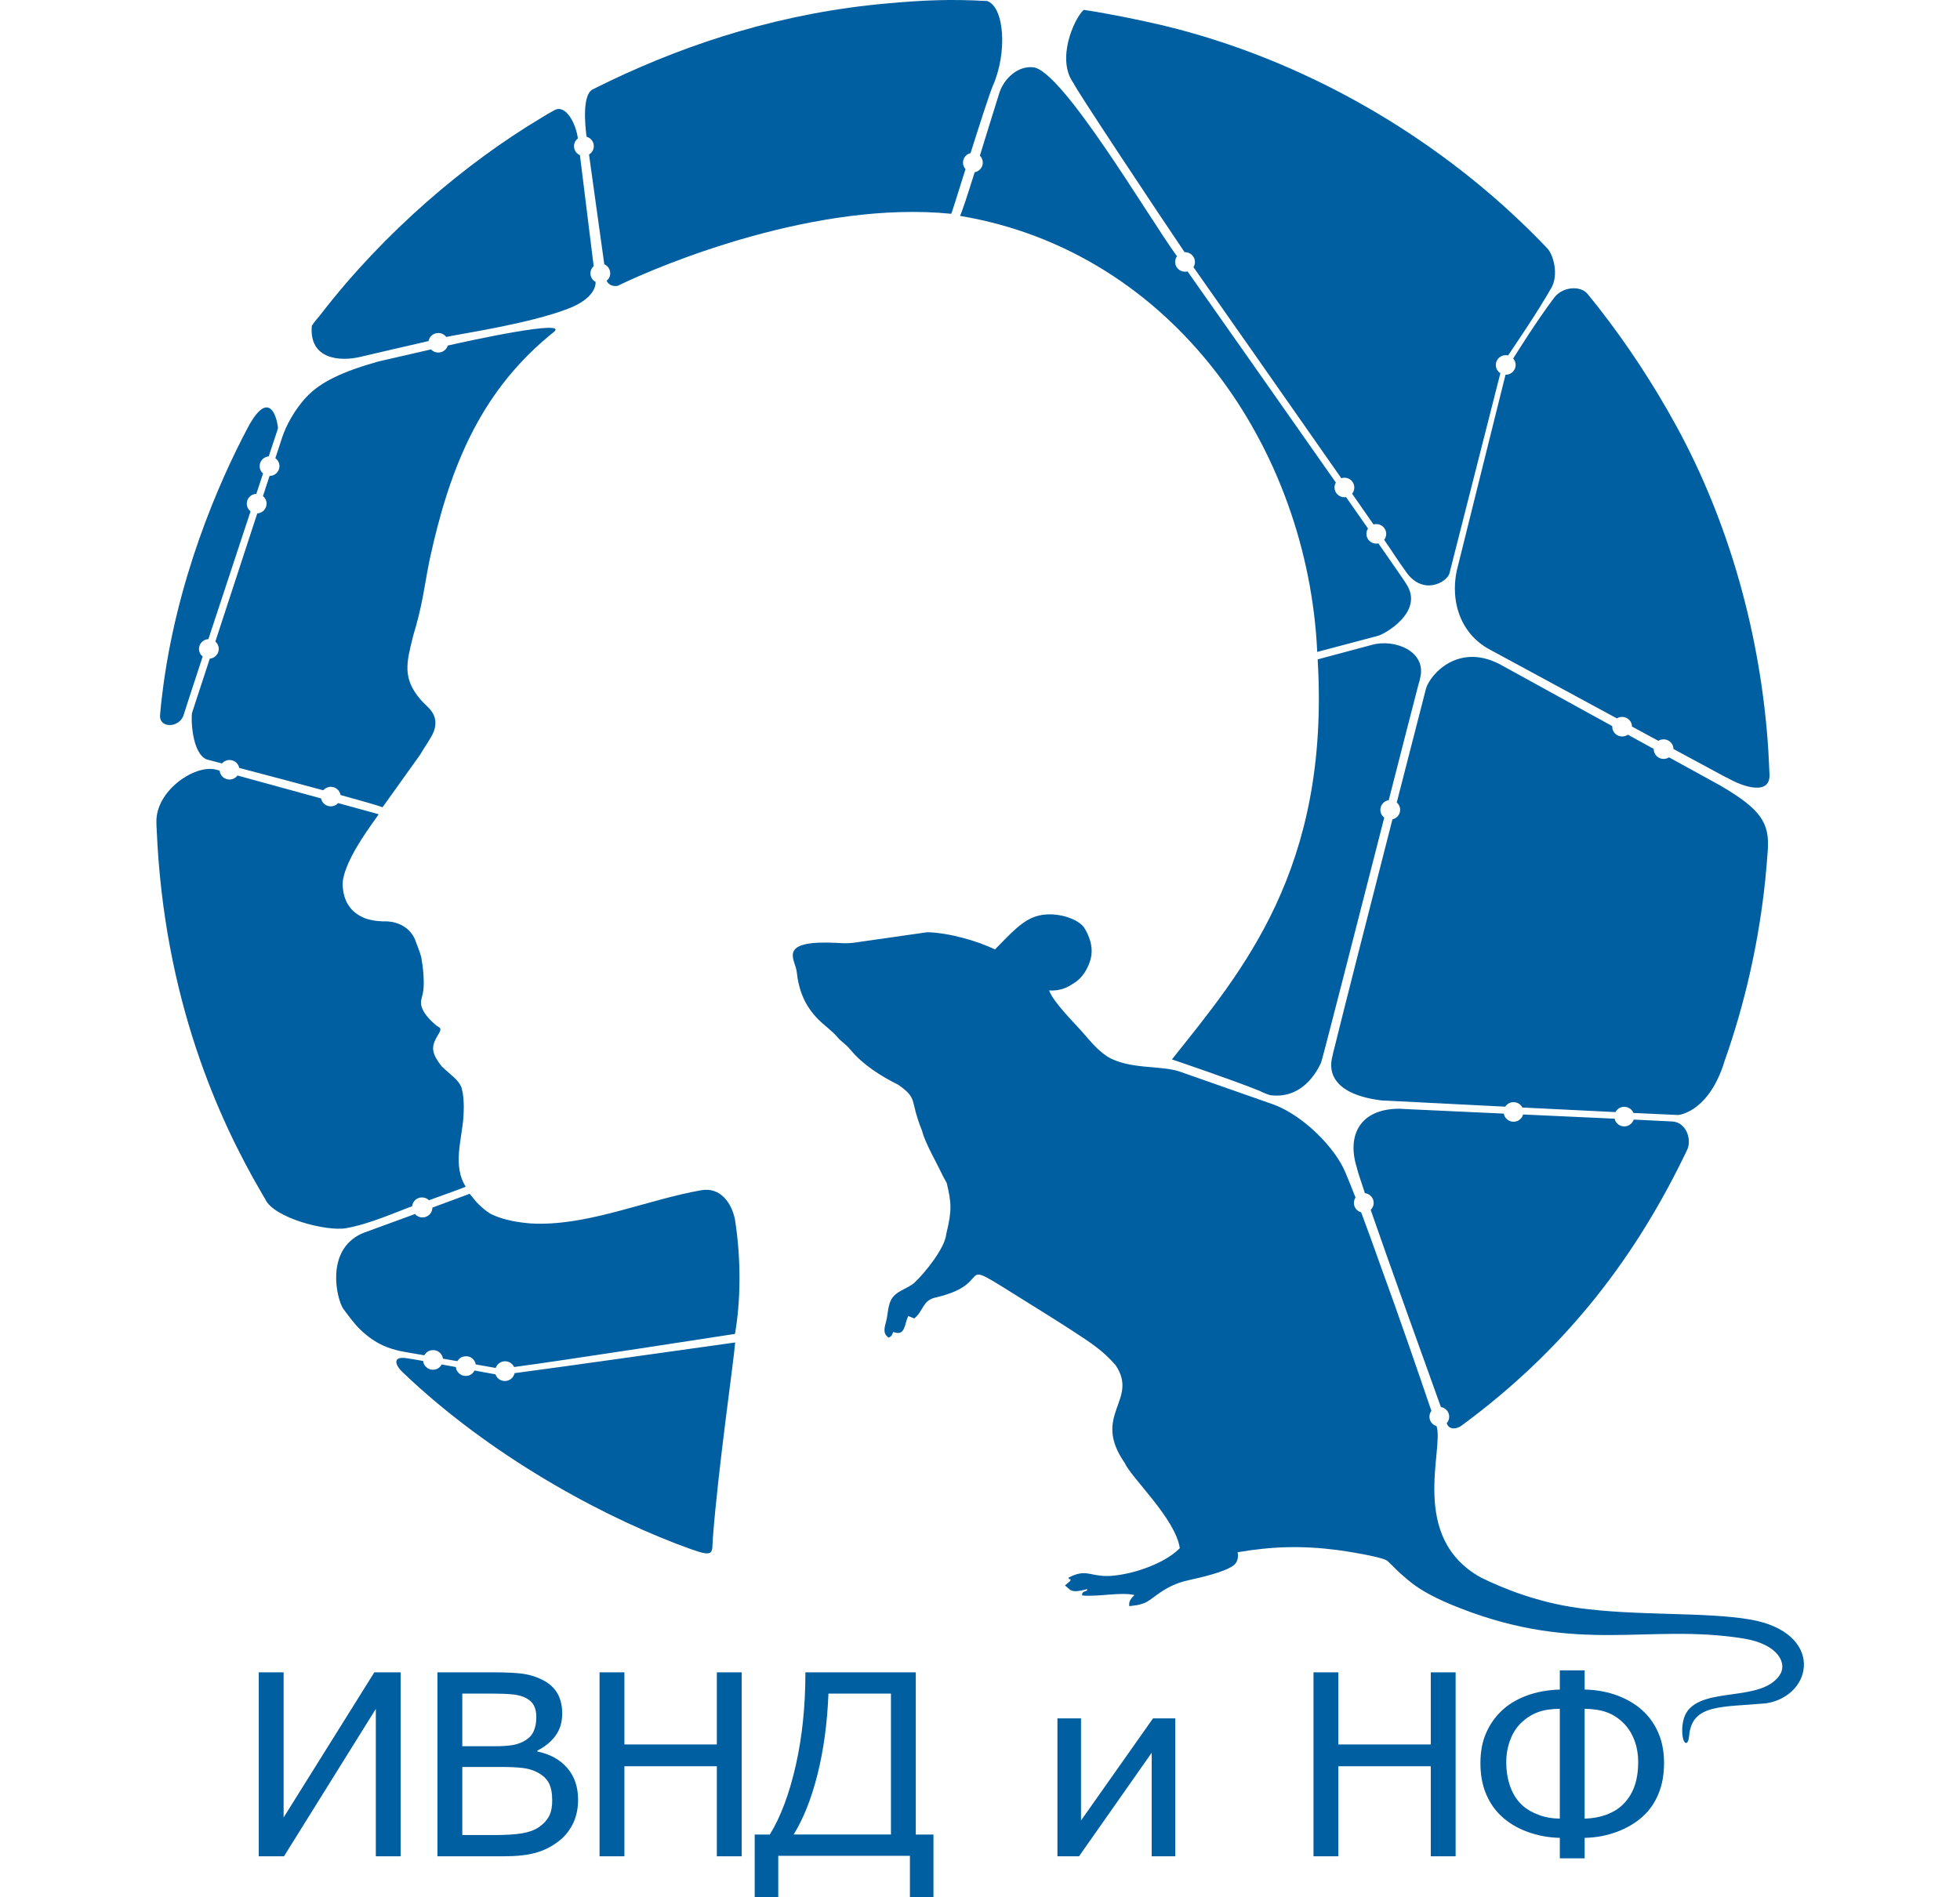 <?xml version="1.0" encoding="UTF-8" standalone="no"?>
<svg
   xmlns="http://www.w3.org/2000/svg"
   style="shape-rendering:geometricPrecision; text-rendering:geometricPrecision; image-rendering:optimizeQuality; fill-rule:evenodd; clip-rule:evenodd"
   viewBox="0 0 94 91">
 <g  transform="matrix(1.013,0,0,1.001,-0.128,-0.049)">
  <path
   style="fill:#005FA0"
   d="m 19.094,89 h -1.175 v -7.063 l -4.348,7.063 h -1.194 v -8.815 h 1.176 v 6.956 l 4.295,-6.956 H 19.094 Z M 55.61,50.814 c 3.299,-4.199 7.492,-9.09 6.899,-19.168 L 65.084,30.948 c 1.048,-0.299 2.628,0.298 2.269,1.628 -0.017,0.096 -0.041,0.189 -0.073,0.279 -0.208,0.803 -0.757,2.969 -1.406,5.537 -0.224,0.035 -0.396,0.229 -0.396,0.463 0,0.151 0.072,0.286 0.184,0.372 -1.333,5.275 -2.967,11.741 -2.992,11.746 -0.018,0.004 -0.682,1.791 -2.409,1.554 -0.045,-0.007 -0.4,-0.142 -0.495,-0.203 -1.364,-0.559 -4.148,-1.506 -4.156,-1.509 z M 23.595,65.599 22.648,65.43 v 0 l -0.001,-0.007 -0.001,-0.004 -0.001,-0.008 -0.001,-0.001 c -0.002,-0.014 -0.006,-0.028 -0.009,-0.041 l -0.001,-0.002 -0.002,-0.007 -0.007,-0.02 -0.002,-0.006 -0.001,-0.004 -0.004,-0.009 -0.004,-0.008 -0.001,-0.001 -0.009,-0.018 v -0.001 l -0.004,-0.008 -0.001,-0.001 -0.005,-0.008 -0.001,-0.002 -0.004,-0.006 -0.002,-0.004 -0.004,-0.005 -0.002,-0.005 -0.002,-0.005 -0.009,-0.014 -0.002,-0.002 c -0.009,-0.014 -0.02,-0.027 -0.032,-0.039 l -0.001,-0.002 -0.006,-0.006 -0.002,-0.002 -0.005,-0.005 -0.004,-0.004 -0.004,-0.004 -0.004,-0.005 -0.004,-0.002 -0.005,-0.005 -0.002,-0.002 -0.015,-0.013 v 0 l -0.008,-0.006 v 0 l -0.008,-0.006 -0.001,-0.001 -0.007,-0.006 -0.001,-0.001 -0.007,-0.005 -0.008,-0.005 -0.004,-0.004 -0.005,-0.002 -0.005,-0.004 -0.004,-0.002 -0.007,-0.004 -0.002,-0.001 -0.007,-0.004 -0.001,-0.001 -0.008,-0.005 h -0.001 l -0.009,-0.005 v 0 l -0.009,-0.005 h -0.001 l -0.008,-0.004 -0.002,-0.001 -0.007,-0.002 -0.004,-0.002 -0.006,-0.002 -0.005,-0.001 -0.005,-0.002 -0.006,-0.001 -0.004,-0.001 -0.007,-0.002 -0.004,-0.001 -0.008,-0.002 -0.001,-0.001 -0.009,-0.002 h -0.001 l -0.009,-0.002 h -0.001 l -0.009,-0.002 h -0.001 l -0.009,-0.002 h -0.002 l -0.008,-0.001 -0.004,-0.001 h -0.007 l -0.005,-0.001 -0.005,-0.001 h -0.007 l -0.005,-0.001 h -0.007 -0.004 l -0.008,-0.001 h -0.002 -0.009 -0.001 -0.011 -0.008 -0.004 -0.005 -0.008 v 0 l -0.008,0.001 h -0.004 -0.005 l -0.007,0.001 v 0 l -0.008,0.001 h -0.004 l -0.005,0.001 h -0.007 v 0.001 l -0.008,0.001 h -0.002 l -0.006,0.001 -0.006,0.001 h -0.001 l -0.008,0.002 h -0.002 l -0.005,0.001 -0.006,0.001 -0.002,0.001 -0.007,0.001 -0.002,0.001 -0.005,0.001 -0.006,0.002 h -0.002 l -0.007,0.002 -0.002,0.001 -0.005,0.001 -0.006,0.002 -0.001,0.001 -0.008,0.002 h -0.001 l -0.006,0.002 -0.005,0.002 -0.002,0.001 -0.007,0.002 -0.001,0.001 -0.006,0.002 -0.004,0.002 -0.002,0.001 -0.007,0.004 h -0.001 l -0.006,0.004 -0.004,0.002 -0.004,0.001 -0.006,0.004 h -0.001 l -0.006,0.004 -0.004,0.002 -0.002,0.002 -0.007,0.004 v 0 l -0.006,0.005 -0.004,0.002 -0.004,0.001 -0.006,0.005 v 0 l -0.006,0.005 -0.004,0.002 -0.002,0.002 -0.006,0.005 v 0 l -0.006,0.005 -0.004,0.001 -0.002,0.004 -0.006,0.005 v 0 l -0.006,0.005 -0.002,0.002 -0.004,0.002 -0.005,0.005 -0.001,0.001 -0.005,0.005 -0.002,0.002 -0.004,0.004 -0.005,0.005 v 0.001 l -0.006,0.005 -0.001,0.002 -0.004,0.004 -0.004,0.005 -0.001,0.001 -0.005,0.006 -0.002,0.001 -0.002,0.005 -0.005,0.005 v 0.001 l -0.005,0.006 -0.001,0.001 -0.004,0.005 -0.004,0.005 -0.001,0.001 -0.005,0.007 v 0.001 l -0.004,0.005 -0.004,0.005 -0.001,0.002 -0.004,0.006 -0.001,0.001 -0.002,0.006 -0.004,0.004 -0.001,0.002 -0.684,-0.122 -0.001,-0.009 v -0.001 l -0.001,-0.011 v 0 l -0.002,-0.011 v -0.001 l -0.002,-0.009 v -0.002 l -0.002,-0.008 -0.001,-0.002 -0.001,-0.008 -0.001,-0.004 -0.002,-0.006 -0.001,-0.005 -0.002,-0.006 -0.001,-0.005 -0.001,-0.005 -0.002,-0.006 -0.001,-0.005 -0.004,-0.006 -0.001,-0.004 v -0.001 l -0.004,-0.008 -0.004,-0.008 -0.001,-0.001 -0.004,-0.009 v 0 l -0.005,-0.009 v -0.001 l -0.005,-0.008 -0.001,-0.001 -0.005,-0.008 -0.001,-0.002 -0.006,-0.009 -0.004,-0.006 -0.002,-0.004 -0.004,-0.005 -0.002,-0.005 -0.006,-0.009 -0.002,-0.004 -0.005,-0.005 -0.002,-0.004 -0.005,-0.006 -0.006,-0.007 -0.001,-0.001 -0.001,-0.002 -0.006,-0.007 v 0 l -0.007,-0.008 v 0 l -0.007,-0.007 -0.001,-0.001 -0.006,-0.007 -0.001,-0.001 -0.006,-0.006 -0.002,-0.001 -0.006,-0.006 -0.002,-0.002 -0.005,-0.004 -0.004,-0.004 -0.005,-0.004 -0.005,-0.004 -0.004,-0.004 -0.005,-0.004 -0.004,-0.002 -0.006,-0.005 -0.002,-0.001 -0.006,-0.006 -0.002,-0.001 -0.007,-0.005 -0.001,-0.001 -0.008,-0.005 v 0 l -0.009,-0.006 v 0 l -0.008,-0.006 h -0.001 l -0.008,-0.005 -0.002,-0.001 -0.007,-0.004 -0.002,-0.001 -0.007,-0.004 -0.004,-0.002 -0.006,-0.002 -0.005,-0.002 -0.005,-0.002 -0.005,-0.002 -0.005,-0.001 -0.007,-0.002 -0.002,-0.001 -0.008,-0.004 h -0.002 l -0.008,-0.004 h -0.001 l -0.009,-0.004 v 0 l -0.011,-0.004 v 0 l -0.011,-0.002 h -0.001 l -0.009,-0.002 -0.001,-0.001 -0.008,-0.001 -0.004,-0.001 -0.007,-0.001 -0.005,-0.001 -0.006,-0.001 h -0.006 l -0.006,-0.001 -0.005,-0.001 h -0.006 l -0.006,-0.001 h -0.005 l -0.008,-0.001 h -0.002 -0.009 -0.001 l -0.011,-0.001 h -0.001 -0.011 -0.008 -0.004 -0.005 l -0.008,0.001 v 0 h -0.008 -0.004 l -0.005,0.001 h -0.007 -0.001 l -0.008,0.001 h -0.002 l -0.006,0.001 -0.005,0.001 h -0.004 l -0.008,0.001 v 0 l -0.008,0.002 h -0.004 l -0.004,0.001 -0.008,0.001 v 0 l -0.008,0.002 -0.002,0.001 h -0.001 l -0.011,0.002 h -0.001 l -0.007,0.002 -0.002,0.001 -0.006,0.001 -0.005,0.002 -0.002,0.001 -0.007,0.002 h -0.002 l -0.006,0.002 -0.005,0.002 -0.002,0.001 -0.007,0.002 h -0.001 l -0.006,0.004 -0.004,0.001 -0.004,0.002 -0.007,0.002 -0.001,0.001 -0.007,0.002 -0.002,0.002 -0.004,0.002 -0.006,0.002 -0.001,0.001 -0.007,0.004 -0.002,0.001 -0.005,0.002 -0.005,0.004 -0.002,0.001 -0.006,0.004 -0.001,0.001 -0.006,0.004 -0.004,0.002 -0.002,0.002 -0.007,0.004 v 0 l -0.006,0.005 -0.004,0.002 -0.004,0.002 -0.005,0.005 h -0.001 l -0.006,0.005 -0.002,0.002 -0.004,0.004 -0.005,0.004 -0.001,0.001 -0.006,0.005 -0.001,0.001 -0.005,0.005 -0.004,0.004 -0.002,0.001 -0.005,0.006 h -0.001 l -0.005,0.006 -0.002,0.002 -0.004,0.002 -0.005,0.006 v 0 l -0.005,0.006 -0.002,0.002 -0.004,0.004 -0.004,0.006 h -0.001 l -0.005,0.006 -0.001,0.002 -0.004,0.005 -0.004,0.005 -0.001,0.001 -0.005,0.006 -0.001,0.001 -0.004,0.006 -0.002,0.004 -0.002,0.002 -0.004,0.007 h -0.001 l -0.004,0.006 -0.002,0.004 -0.001,0.004 -0.004,0.006 -0.001,0.001 -0.004,0.007 -0.001,0.002 -0.002,0.004 c -0.397,-0.07 -0.8,-0.131 -1.193,-0.213 -0.4,-0.106 -1.051,-0.252 -1.844,-1.023 -0.253,-0.246 -0.523,-0.614 -0.8,-0.99 -0.319,-0.48 -0.854,-2.793 0.859,-3.598 0.006,-0.014 0.888,-0.33 2.535,-0.944 0.086,0.099 0.213,0.163 0.356,0.163 0.259,0 0.469,-0.21 0.469,-0.469 v -0.002 c 0.987,-0.369 1.755,-0.656 1.765,-0.663 l 0.295,0.365 c 0.02,0.022 0.041,0.046 0.063,0.07 l 0.001,0.001 0.001,0.001 0.002,0.002 c 0.024,0.024 0.048,0.051 0.074,0.076 l 0.001,0.002 0.001,0.001 0.002,0.002 c 0.027,0.025 0.053,0.052 0.082,0.078 v 0 c 0.028,0.026 0.058,0.052 0.087,0.078 l 0.002,0.001 v 0 l 0.002,0.002 c 0.03,0.026 0.06,0.051 0.092,0.077 v 0 c 0.034,0.022 0.064,0.051 0.098,0.076 l 0.001,0.002 v 0 l 0.002,0.001 c 0.034,0.025 0.067,0.05 0.103,0.074 0.017,0.011 0.034,0.021 0.052,0.031 l 0.008,0.005 0.006,0.004 0.025,0.014 0.011,0.005 0.022,0.012 0.013,0.007 0.02,0.009 0.004,0.002 0.024,0.012 0.006,0.002 0.021,0.009 0.013,0.006 0.026,0.012 0.009,0.005 0.03,0.012 0.007,0.004 0.033,0.013 0.004,0.001 0.038,0.015 v 0 l 0.038,0.014 0.005,0.002 0.034,0.012 0.008,0.004 0.031,0.012 0.013,0.004 0.027,0.009 0.017,0.006 0.024,0.007 0.021,0.007 0.02,0.006 0.026,0.008 0.015,0.005 0.031,0.009 0.012,0.004 0.043,0.012 0.04,0.011 0.004,0.001 0.044,0.012 h 0.001 l 0.043,0.011 0.006,0.001 0.039,0.009 0.011,0.004 0.034,0.007 0.015,0.004 0.03,0.007 0.02,0.005 0.026,0.006 0.025,0.005 0.021,0.005 0.03,0.006 0.017,0.004 0.035,0.007 0.012,0.002 0.04,0.007 0.006,0.001 0.046,0.008 h 0.001 l 0.048,0.008 h 0.002 l 0.045,0.008 h 0.008 l 0.04,0.007 0.012,0.001 0.035,0.006 0.044,0.006 h 0.005 l 0.022,0.004 0.006,0.001 0.048,0.006 0.02,0.002 0.033,0.005 0.015,0.001 0.038,0.005 0.012,0.001 0.043,0.004 0.054,0.006 h 0.001 l 0.048,0.005 h 0.004 l 0.045,0.004 0.009,0.001 0.04,0.004 0.013,0.001 0.035,0.002 0.019,0.001 0.03,0.001 0.024,0.001 0.025,0.001 0.028,0.002 0.021,0.001 0.033,0.001 0.047,0.001 0.006,0.001 h 0.009 l 0.044,0.001 h 0.005 l 0.048,0.001 v 0 h 0.047 0.005 0.043 l 0.009,0.001 0.007,-0.001 h 0.045 c 2.491,-0.022 5.089,-1.165 7.558,-1.605 0.893,-0.159 1.437,0.607 1.591,1.408 0.308,1.969 0.26,3.995 -0.001,5.478 0,0 -8.348,1.309 -10.455,1.586 -0.074,-0.162 -0.237,-0.275 -0.428,-0.275 -0.206,0 -0.38,0.133 -0.443,0.317 z m 0.902,0.248 c 1.954,-0.254 9.493,-1.342 10.436,-1.469 -0.08,0.987 -0.802,5.995 -1.056,9.359 -0.054,0.716 0.106,0.959 -1.025,0.55 -3.808,-1.372 -9.052,-4.173 -13.234,-8.075 -0.142,-0.132 -0.279,-0.27 -0.422,-0.402 -0.343,-0.314 -0.548,-0.81 0.231,-0.671 0.17,0.03 0.33,0.054 0.426,0.07 l 0.307,0.057 0.001,0.008 v 0.004 l 0.001,0.001 0.001,0.009 0.001,0.008 v 0.002 l 0.002,0.009 v 0.001 l 0.002,0.011 v 0 l 0.002,0.011 v 0 l 0.004,0.011 v 0.001 l 0.002,0.008 0.001,0.002 0.002,0.008 0.001,0.002 0.002,0.008 0.001,0.004 0.002,0.006 0.001,0.005 0.002,0.006 0.005,0.009 0.002,0.006 0.002,0.004 0.002,0.006 0.001,0.004 0.004,0.007 0.002,0.002 0.004,0.007 0.001,0.002 0.005,0.008 v 0.001 l 0.005,0.008 0.001,0.001 0.005,0.008 0.006,0.009 h 0.001 l 0.005,0.008 0.001,0.001 0.006,0.007 0.001,0.002 0.005,0.006 0.002,0.002 0.004,0.006 0.004,0.004 0.004,0.005 0.004,0.004 0.004,0.005 0.004,0.004 0.004,0.004 0.005,0.005 0.002,0.004 0.005,0.005 0.002,0.002 0.006,0.005 0.002,0.002 0.006,0.006 0.001,0.001 0.007,0.006 0.001,0.001 0.007,0.006 0.001,0.001 0.008,0.006 v 0 l 0.008,0.007 v 0 l 0.008,0.006 0.001,0.001 0.007,0.005 0.002,0.001 0.007,0.005 0.002,0.002 0.006,0.004 0.004,0.002 0.009,0.005 v 0.001 l 0.005,0.002 0.006,0.002 0.004,0.002 0.006,0.004 0.004,0.001 0.007,0.004 0.011,0.005 0.001,0.001 0.008,0.004 0.002,0.001 0.008,0.004 h 0.001 l 0.009,0.004 h 0.001 l 0.009,0.004 h 0.001 l 0.009,0.004 h 0.001 l 0.009,0.004 h 0.001 l 0.008,0.002 0.004,0.001 v 0 l 0.011,0.002 0.007,0.001 0.005,0.001 0.006,0.001 0.006,0.001 0.005,0.001 0.007,0.001 h 0.005 l 0.006,0.001 h 0.005 l 0.007,0.001 h 0.004 l 0.008,0.001 h 0.002 l 0.009,0.001 h 0.002 0.011 v 0 h 0.012 0.008 0.004 0.005 0.007 0.001 l 0.009,-0.001 h 0.001 0.006 l 0.007,-0.001 h 0.002 l 0.008,-0.001 h 0.001 l 0.006,-0.001 h 0.005 l 0.004,-0.001 0.008,-0.001 v 0 l 0.008,-0.001 0.004,-0.001 0.005,-0.001 0.007,-0.001 0.008,-0.002 h 0.002 l 0.006,-0.002 0.006,-0.001 0.002,-0.001 0.007,-0.001 0.001,-0.001 0.007,-0.002 0.004,-0.001 0.004,-0.001 0.007,-0.002 h 0.001 l 0.007,-0.002 0.002,-0.001 0.005,-0.002 0.007,-0.002 0.001,-0.001 0.007,-0.002 0.001,-0.001 0.006,-0.002 0.005,-0.002 0.002,-0.001 0.007,-0.004 h 0.001 l 0.006,-0.004 0.004,-0.002 0.004,-0.001 0.007,-0.004 v -0.001 l 0.018,-0.011 h 0.001 l 0.001,-0.001 0.007,-0.005 0.001,-0.001 0.009,-0.006 0.002,-0.001 0.006,-0.005 v -0.001 l 0.009,-0.007 0.004,-0.002 0.005,-0.005 h 0.001 l 0.006,-0.005 0.002,-0.002 0.004,-0.004 0.005,-0.004 0.007,-0.006 0.001,-0.002 0.005,-0.004 0.004,-0.004 0.001,-0.002 0.006,-0.006 v 0 l 0.006,-0.005 0.002,-0.004 0.002,-0.002 0.005,-0.006 h 0.001 l 0.005,-0.006 0.001,-0.002 0.007,-0.009 0.001,-0.001 0.005,-0.006 0.001,-0.001 0.013,-0.019 v 0 l 0.005,-0.006 0.001,-0.004 0.011,-0.017 0.001,-0.002 0.011,-0.019 0.673,0.124 v 0.001 l 0.001,0.009 v 0.001 l 0.001,0.011 0.004,0.021 0.001,0.004 0.001,0.007 0.001,0.005 0.001,0.006 0.001,0.005 0.002,0.006 0.001,0.006 0.001,0.005 0.002,0.006 0.001,0.005 0.002,0.006 0.001,0.004 0.002,0.007 0.001,0.004 0.002,0.008 0.001,0.002 0.008,0.018 v 0.001 l 0.005,0.009 v 0 l 0.005,0.009 v 0.001 l 0.005,0.008 0.001,0.001 0.005,0.008 v 0.002 l 0.005,0.007 0.001,0.002 0.005,0.007 0.001,0.002 0.005,0.006 0.002,0.004 0.004,0.006 0.002,0.004 0.004,0.005 0.004,0.004 0.004,0.005 0.002,0.005 0.004,0.004 0.004,0.005 0.004,0.004 0.005,0.006 0.001,0.002 0.006,0.006 0.001,0.001 0.006,0.007 0.002,0.001 0.006,0.007 h 0.001 l 0.007,0.007 v 0.001 l 0.008,0.007 v 0 l 0.007,0.007 h 0.001 l 0.007,0.006 0.001,0.001 0.007,0.006 0.002,0.001 0.006,0.005 0.002,0.002 0.006,0.005 0.004,0.002 0.006,0.004 0.004,0.002 0.005,0.004 0.005,0.002 0.005,0.004 0.005,0.002 0.004,0.004 0.006,0.002 0.004,0.002 0.007,0.004 0.002,0.001 0.007,0.004 0.002,0.002 0.008,0.004 0.001,0.001 0.008,0.004 h 0.001 l 0.009,0.005 h 0.001 l 0.009,0.004 v 0 l 0.011,0.005 v 0 l 0.009,0.004 h 0.001 l 0.009,0.004 h 0.002 l 0.008,0.002 0.002,0.001 0.008,0.002 h 0.004 l 0.006,0.002 0.005,0.001 0.007,0.001 0.005,0.001 0.006,0.001 0.006,0.001 h 0.005 l 0.006,0.001 0.012,0.002 h 0.004 l 0.008,0.001 h 0.004 l 0.008,0.001 h 0.002 0.009 0.002 l 0.011,0.001 v 0 h 0.012 0.008 0.004 0.005 l 0.007,-0.001 h 0.001 0.009 0.001 l 0.007,-0.001 h 0.005 0.004 l 0.008,-0.001 v 0 l 0.008,-0.001 0.004,-0.001 h 0.005 l 0.007,-0.001 h 0.001 l 0.008,-0.002 h 0.002 l 0.005,-0.001 0.006,-0.001 0.002,-0.001 0.008,-0.001 0.001,-0.001 0.007,-0.001 0.004,-0.001 0.004,-0.001 0.008,-0.002 v 0 l 0.008,-0.002 0.002,-0.001 0.005,-0.001 0.006,-0.002 0.002,-0.001 0.007,-0.002 0.001,-0.001 0.006,-0.002 0.005,-0.001 0.004,-0.001 0.007,-0.004 v 0 l 0.007,-0.004 0.004,-0.001 0.004,-0.002 0.007,-0.004 v 0 l 0.007,-0.004 0.002,-0.001 0.005,-0.002 0.005,-0.004 0.002,-0.001 0.007,-0.004 0.001,-0.001 0.006,-0.004 0.004,-0.002 0.002,-0.001 0.007,-0.005 v 0 l 0.007,-0.005 0.002,-0.001 0.004,-0.004 0.005,-0.004 0.002,-0.001 0.006,-0.005 0.001,-0.001 0.005,-0.004 0.004,-0.004 0.002,-0.001 0.007,-0.006 v 0 l 0.006,-0.005 0.002,-0.002 0.004,-0.004 0.005,-0.005 v 0 l 0.006,-0.006 0.001,-0.001 0.005,-0.005 0.004,-0.004 0.002,-0.002 0.005,-0.006 h 0.001 l 0.005,-0.006 0.002,-0.002 0.002,-0.004 0.005,-0.006 h 0.001 l 0.005,-0.006 0.001,-0.002 0.004,-0.004 0.004,-0.006 0.001,-0.001 0.005,-0.006 0.001,-0.001 0.004,-0.006 0.002,-0.004 0.002,-0.002 0.004,-0.007 v 0 l 0.005,-0.007 0.001,-0.002 0.002,-0.005 0.004,-0.005 0.001,-0.002 0.004,-0.006 0.001,-0.002 0.002,-0.005 0.002,-0.005 0.001,-0.002 0.99,0.183 c 0.063,0.187 0.239,0.32 0.445,0.32 0.227,0 0.415,-0.159 0.459,-0.373 z m 31.71,-53.716 c -1.08,-1.609 -5.297,-8.034 -5.244,-8.08 -0.847,-1.136 0.005,-3.105 0.472,-3.529 0.393,0.056 0.563,0.089 1.049,0.177 1.143,0.209 2.437,0.489 3.385,0.741 6.592,1.754 12.611,5.441 17.136,10.114 0.183,0.189 0.2,0.206 0.378,0.397 0.289,0.311 0.546,1.256 0.19,1.891 -0.676,1.207 -1.788,2.844 -2.048,3.24 -0.035,-0.009 -0.072,-0.014 -0.111,-0.014 -0.259,0 -0.469,0.21 -0.469,0.469 0,0.165 0.086,0.312 0.215,0.394 -0.516,2.056 -2.409,9.585 -2.409,9.585 -0.102,0.424 -1.272,1.123 -2.086,-0.106 -0.403,-0.568 -0.612,-0.917 -1.007,-1.493 0.061,-0.079 0.097,-0.178 0.097,-0.286 0,-0.259 -0.209,-0.469 -0.469,-0.469 -0.045,0 -0.09,0.007 -0.131,0.019 -0.313,-0.456 -0.654,-0.952 -1.015,-1.475 0.066,-0.082 0.105,-0.184 0.105,-0.298 0,-0.259 -0.209,-0.469 -0.469,-0.469 -0.052,0 -0.102,0.009 -0.148,0.025 -2.713,-3.935 -6.194,-8.954 -6.999,-10.115 0.045,-0.072 0.071,-0.157 0.071,-0.248 0,-0.259 -0.21,-0.469 -0.469,-0.469 h -0.024 z m 0.141,0.922 c 0.813,1.17 4.313,6.206 7.023,10.119 -0.04,0.07 -0.064,0.15 -0.064,0.235 0,0.26 0.21,0.47 0.469,0.47 0.027,0 0.052,-0.002 0.078,-0.007 0.37,0.535 0.719,1.042 1.039,1.504 -0.048,0.074 -0.077,0.162 -0.077,0.256 0,0.26 0.21,0.469 0.469,0.469 0.034,0 0.069,-0.004 0.1,-0.011 0.809,1.175 1.328,1.936 1.319,1.942 0.881,1.343 -1.071,2.434 -1.349,2.489 0,0 -2.867,0.77 -2.867,0.77 -0.438,-9.715 -6.776,-19.178 -16.912,-20.895 0.083,-0.15 0.367,-1.036 0.696,-2.092 0.217,-0.04 0.383,-0.231 0.383,-0.461 0,-0.13 -0.053,-0.248 -0.138,-0.333 0.384,-1.248 0.772,-2.541 0.939,-3.06 0.235,-0.653 0.857,-1.247 1.582,-1.175 1.384,0.138 5.49,7.227 6.811,9.056 -0.056,0.077 -0.087,0.17 -0.087,0.272 0,0.259 0.21,0.469 0.469,0.469 0.04,0 0.079,-0.005 0.117,-0.015 z m 15.419,4.174 c 0.193,-0.312 1.159,-1.87 1.941,-2.916 0.396,-0.529 1.248,-0.596 1.586,-0.169 0.215,0.274 0.314,0.389 0.53,0.669 1.335,1.73 2.571,3.628 3.658,5.636 2.498,4.617 4.019,10.05 4.364,15.571 0.024,0.377 0.034,0.755 0.054,1.133 0.051,1.006 -1.185,0.652 -2.027,0.152 l -0.006,0.008 c -0.001,0.002 -1.052,-0.572 -2.511,-1.37 -0.002,-0.256 -0.21,-0.464 -0.469,-0.464 -0.091,0 -0.176,0.026 -0.248,0.071 l -1.247,-0.683 c -0.002,-0.256 -0.211,-0.463 -0.469,-0.463 -0.091,0 -0.176,0.026 -0.248,0.071 -2.66,-1.459 -5.451,-2.988 -5.969,-3.273 -1.576,-0.823 -1.961,-2.603 -1.546,-4.071 0.194,-0.785 1.758,-7.167 2.243,-9.124 h 0.011 c 0.259,0 0.469,-0.209 0.469,-0.469 0,-0.118 -0.044,-0.227 -0.116,-0.308 z m -59.06,40.32 c -0.144,-0.236 -0.069,-0.112 -0.22,-0.376 -2.003,-3.472 -4.604,-9.259 -4.942,-17.365 -0.012,-0.268 -0.008,-0.086 -0.014,-0.36 -0.032,-1.498 1.78,-2.744 2.777,-2.529 0.066,0.014 0.137,0.038 0.216,0.06 0.021,0.239 0.222,0.426 0.467,0.426 0.156,0 0.293,-0.076 0.379,-0.193 l 3.956,1.098 c 0.041,0.216 0.231,0.38 0.461,0.38 0.138,0 0.263,-0.06 0.348,-0.156 l 1.916,0.532 c -0.047,0.119 -0.983,1.302 -1.446,2.379 l -0.015,0.038 -0.022,0.053 -0.014,0.035 -0.019,0.051 -0.014,0.035 -0.018,0.051 -0.013,0.035 -0.02,0.057 -0.007,0.022 c -0.008,0.025 -0.017,0.052 -0.025,0.078 v 0.005 l -0.004,0.009 c -0.006,0.022 -0.013,0.045 -0.019,0.067 l -0.005,0.021 -0.013,0.054 -0.006,0.025 -0.011,0.047 -0.005,0.028 -0.007,0.041 -0.005,0.031 -0.005,0.037 -0.004,0.031 -0.002,0.039 -0.001,0.026 c -0.001,0.021 -0.002,0.041 -0.001,0.061 l 0.001,0.045 v 0 l 0.001,0.045 v 0.001 l 0.002,0.044 0.001,0.001 0.004,0.043 v 0.001 l 0.004,0.044 0.001,0.001 0.005,0.043 v 0.001 l 0.006,0.041 v 0.002 l 0.007,0.04 v 0.004 l 0.007,0.04 0.001,0.002 0.008,0.039 v 0.004 l 0.009,0.039 0.001,0.004 0.009,0.038 v 0.004 l 0.011,0.038 0.001,0.004 0.005,0.015 c 0.006,0.022 0.014,0.045 0.021,0.066 v 0 l 0.012,0.035 0.002,0.005 0.013,0.034 0.013,0.032 0.002,0.007 0.002,0.005 0.014,0.033 0.002,0.006 0.015,0.032 0.002,0.006 0.015,0.031 0.004,0.006 0.017,0.031 v 0.001 l 0.017,0.03 0.005,0.007 0.014,0.024 0.006,0.011 0.005,0.007 0.018,0.027 c 0.028,0.045 0.06,0.087 0.093,0.128 l 0.007,0.009 0.024,0.026 0.002,0.004 0.027,0.03 v 0.001 c 0.018,0.019 0.035,0.037 0.053,0.054 l 0.009,0.009 0.019,0.017 0.011,0.011 0.03,0.025 0.001,0.001 0.027,0.022 0.009,0.008 0.028,0.022 0.002,0.001 0.031,0.022 0.006,0.005 0.033,0.024 0.002,0.001 0.035,0.024 h 0.001 l 0.034,0.021 0.006,0.004 c 0.025,0.015 0.051,0.03 0.077,0.044 l 0.001,0.001 c 0.207,0.109 0.294,0.136 0.516,0.183 v 0 l 0.059,0.012 0.044,0.008 0.009,0.001 0.05,0.008 0.005,0.001 0.047,0.006 0.013,0.002 0.051,0.006 h 0.004 c 0.077,0.008 0.157,0.014 0.24,0.018 h 0.008 l 0.056,0.001 h 0.004 c 0,0 1.039,-0.086 1.463,0.856 v 0 0.001 l 0.001,0.002 c 0.015,0.043 0.037,0.09 0.047,0.132 l 0.001,0.002 c 0.091,0.246 0.171,0.433 0.248,0.711 l 0.006,0.03 c 0.044,0.249 0.078,0.5 0.097,0.752 l 0.001,0.017 0.001,0.015 0.001,0.022 v 0.008 l 0.002,0.031 v 0.001 l 0.002,0.031 v 0.007 l 0.001,0.024 0.001,0.014 0.001,0.018 0.001,0.02 v 0.009 l 0.001,0.027 v 0.004 l 0.001,0.031 v 0.004 l 0.001,0.026 v 0.011 l 0.001,0.019 v 0.018 l 0.001,0.012 v 0.024 0.006 0.028 0.001 0.027 l 0.001,0.008 v 0.02 0.014 0.013 0.021 0.006 l -0.001,0.027 c -0.007,0.536 -0.175,0.652 -0.115,0.977 v 0.002 l 0.001,0.002 v 0.002 0.002 0.002 h 0.001 v 0.001 0.002 l 0.001,0.002 v 0.002 0.002 0.001 l 0.001,0.001 v 0.002 0.002 l 0.001,0.002 0.001,0.001 v 0.001 0.002 l 0.001,0.001 v 0.002 l 0.001,0.002 v 0.002 0.001 l 0.001,0.001 v 0.002 l 0.001,0.002 v 0.002 l 0.001,0.002 v 0.001 0 l 0.001,0.004 v 0.002 l 0.001,0.001 0.001,0.002 v 0.002 0 l 0.001,0.002 0.001,0.002 v 0.002 l 0.001,0.002 0.001,0.002 v 0 0.002 l 0.001,0.004 0.001,0.001 v 0.002 l 0.001,0.002 v 0 l 0.001,0.002 0.001,0.002 v 0.002 l 0.001,0.002 0.001,0.002 v 0.001 l 0.001,0.001 0.001,0.002 v 0.002 l 0.001,0.002 0.001,0.004 v 0 l 0.001,0.002 0.001,0.002 v 0.002 l 0.001,0.002 0.001,0.002 0.001,0.001 v 0.001 l 0.001,0.002 0.001,0.002 0.001,0.002 0.001,0.002 v 0.002 h 0.001 l 0.001,0.002 0.001,0.002 c 0.082,0.228 0.314,0.539 0.704,0.855 0.043,0.021 0.149,0.084 0.157,0.135 0.008,0.064 -0.014,0.11 -0.039,0.167 l -0.005,0.008 -0.007,0.014 -0.047,0.08 c -0.317,0.537 -0.389,0.822 0.164,1.531 0.419,0.41 0.758,0.609 0.922,0.976 v 0.002 h 0.001 v 0.002 l 0.001,0.002 0.001,0.002 0.001,0.002 v 0.002 l 0.001,0.002 0.001,0.002 0.001,0.002 v 0.002 0 l 0.001,0.002 0.001,0.004 v 0.002 l 0.001,0.002 0.001,0.001 0.001,0.004 v 0.002 l 0.001,0.002 v 0.002 0 l 0.001,0.002 0.001,0.002 v 0.002 l 0.001,0.002 0.001,0.002 0.001,0.004 v 0.002 l 0.001,0.002 0.001,0.002 h -0.001 l 0.001,0.002 0.001,0.002 v 0.002 l 0.001,0.002 0.001,0.004 v 0.001 l 0.001,0.004 0.001,0.002 v 0.002 0 l 0.001,0.002 v 0.002 l 0.001,0.004 0.001,0.002 v 0.002 l 0.001,0.002 c 0.072,0.276 0.09,0.582 0.092,0.868 -0.001,0.159 -0.007,0.319 -0.017,0.478 -0.073,1.082 -0.524,2.347 0.109,3.343 -0.024,0.022 -0.772,0.3 -1.74,0.651 -0.084,-0.084 -0.201,-0.136 -0.33,-0.136 -0.244,0 -0.444,0.185 -0.467,0.424 -0.733,0.265 -2.004,0.852 -3.133,1.051 -0.93,0.165 -3.405,-0.49 -3.819,-1.381 z m -5.002,-23.243 c 0.031,-0.404 0.05,-0.541 0.096,-0.937 0.65,-5.497 2.682,-10.197 4.046,-12.807 1.145,-2.187 1.469,-0.08 1.435,0.034 l -0.433,1.324 c -0.241,0.02 -0.43,0.221 -0.43,0.468 0,0.141 0.063,0.268 0.161,0.353 l -0.318,0.974 c -0.252,0.009 -0.452,0.216 -0.452,0.469 0,0.149 0.07,0.282 0.178,0.369 -0.635,1.944 -1.377,4.219 -1.996,6.124 -0.248,0.012 -0.445,0.217 -0.445,0.469 0,0.148 0.069,0.279 0.175,0.365 -0.521,1.609 -0.796,2.451 -0.891,2.767 -0.176,0.667 -1.186,0.704 -1.126,0.027 z m 1.519,-0.113 0.834,-2.58 c 0.239,-0.021 0.426,-0.222 0.426,-0.467 0,-0.142 -0.063,-0.268 -0.162,-0.354 l 1.984,-6.139 c 0.246,-0.014 0.441,-0.219 0.441,-0.468 0,-0.146 -0.066,-0.276 -0.171,-0.363 l 0.312,-0.965 c 0.259,0 0.469,-0.21 0.469,-0.469 0,-0.157 -0.077,-0.295 -0.195,-0.38 l 0.328,-1.013 c 0.164,-0.502 0.561,-1.296 1.152,-1.929 0.648,-0.696 1.654,-1.195 3.387,-1.69 0.059,-0.017 2.028,-0.471 2.502,-0.582 0.085,0.093 0.208,0.151 0.345,0.151 0.213,0 0.392,-0.142 0.45,-0.335 0.922,-0.215 5.874,-1.309 4.998,-0.631 -0.198,0.154 -0.1,0.079 -0.286,0.237 -3.239,2.766 -4.637,6.331 -5.556,10.585 l -0.008,0.038 -0.034,0.165 -0.001,0.007 c -0.244,1.251 -0.304,2.01 -0.749,3.495 l -0.019,0.08 v 0 c -0.308,1.239 -0.485,1.972 0.352,2.97 l 0.033,0.039 0.002,0.004 c 0.128,0.145 0.273,0.27 0.403,0.413 0.241,0.275 0.328,0.555 0.253,0.915 l -0.001,0.004 -0.007,0.03 -0.001,0.004 -0.008,0.033 v 0.001 l -0.011,0.032 -0.007,0.022 -0.004,0.011 -0.002,0.009 -0.008,0.024 -0.002,0.005 c -0.118,0.317 -0.459,0.776 -0.656,1.127 l -1.77,2.505 c -0.196,-0.079 -0.972,-0.305 -1.988,-0.587 -0.037,-0.223 -0.229,-0.392 -0.462,-0.392 -0.143,0 -0.272,0.064 -0.358,0.165 -1.293,-0.356 -2.795,-0.758 -3.977,-1.071 -0.041,-0.216 -0.231,-0.38 -0.461,-0.38 -0.143,0 -0.27,0.064 -0.357,0.165 -0.754,-0.197 -0.7,-0.191 -0.703,-0.184 -0.746,-0.282 -0.77,-2.078 -0.707,-2.257 z m 5.665,-18.532 c 0.193,-0.294 0.219,-0.28 0.435,-0.563 3.012,-3.95 6.856,-7.238 10.429,-9.4 0.35,-0.211 0.278,-0.178 0.621,-0.367 0.55,-0.302 1.026,0.667 1.111,1.354 -0.112,0.086 -0.183,0.22 -0.183,0.372 0,0.191 0.115,0.357 0.28,0.429 l 0.651,5.316 c -0.094,0.086 -0.154,0.209 -0.154,0.346 0,0.178 0.099,0.333 0.246,0.412 0.004,0.428 -0.367,0.924 -1.326,1.293 -1.844,0.712 -4.991,1.181 -5.747,1.343 -0.086,-0.113 -0.222,-0.188 -0.376,-0.188 -0.23,0 -0.423,0.167 -0.462,0.386 -1.541,0.364 -2.135,0.493 -3.226,0.757 -0.947,0.23 -2.438,0.137 -2.3,-1.489 z m 32.23,-11.47 c -0.202,0.523 -0.635,1.889 -1.043,3.196 -0.206,0.05 -0.358,0.235 -0.358,0.456 0,0.119 0.045,0.229 0.119,0.312 -0.366,1.178 -0.663,2.143 -0.674,2.141 -6.347,-0.65 -13.635,2.387 -15.788,3.449 0,0 -0.357,0.093 -0.529,-0.236 0.105,-0.086 0.171,-0.216 0.171,-0.363 0,-0.193 -0.115,-0.357 -0.281,-0.43 -0.185,-1.343 -0.484,-3.507 -0.723,-5.261 0.136,-0.081 0.227,-0.23 0.227,-0.4 0,-0.216 -0.145,-0.397 -0.343,-0.452 -0.086,-0.634 -0.196,-2.033 0.294,-2.271 0.275,-0.135 0.549,-0.276 0.83,-0.411 3.784,-1.827 8.192,-3.281 13.221,-3.717 1.65,-0.144 2.833,-0.203 4.616,-0.105 0.824,0.28 0.973,2.491 0.26,4.093 z m 34.461,33.505 c 1.892,1.127 2.333,1.762 2.239,3.102 -0.033,0.465 -0.07,0.932 -0.117,1.397 -0.3,2.95 -0.95,5.901 -1.924,8.688 -0.705,2.346 -2.034,2.576 -2.19,2.598 -0.02,0.002 -0.863,-0.038 -2.127,-0.099 -0.07,-0.172 -0.239,-0.294 -0.436,-0.294 -0.181,0 -0.338,0.103 -0.416,0.253 -1.292,-0.064 -2.861,-0.142 -4.408,-0.22 -0.077,-0.151 -0.235,-0.256 -0.418,-0.256 -0.165,0 -0.311,0.086 -0.394,0.216 -3.064,-0.154 -5.824,-0.295 -5.869,-0.301 -2.819,-0.359 -2.346,-1.898 -2.334,-2.023 0.001,-0.006 -0.014,0.056 0.046,-0.197 0.014,-0.093 0.037,-0.184 0.065,-0.273 0.428,-1.769 1.684,-6.75 2.753,-10.974 0.209,-0.047 0.365,-0.234 0.365,-0.457 0,-0.141 -0.061,-0.268 -0.161,-0.353 0.827,-3.261 1.388,-5.469 1.388,-5.469 0.204,-0.671 1.574,-2.274 3.643,-1.069 l 5.171,2.88 c 0,0.008 -0.001,0.019 -0.001,0.028 0,0.259 0.21,0.469 0.469,0.469 0.102,0 0.195,-0.032 0.272,-0.086 l 1.225,0.682 -0.001,0.011 c 0,0.259 0.21,0.469 0.469,0.469 0.094,0 0.183,-0.028 0.256,-0.076 l 2.435,1.355 z m -2.271,16.094 c 0.689,0.053 0.93,0.93 0.673,1.4 -0.045,0.096 -0.047,0.099 -0.092,0.195 -0.037,0.077 -0.074,0.154 -0.111,0.23 -2.505,5.16 -5.828,9.273 -10.334,12.656 -0.053,0.04 -0.106,0.08 -0.161,0.119 -0.104,0.076 -0.535,0.254 -0.665,-0.141 0.073,-0.084 0.118,-0.193 0.118,-0.312 0,-0.234 -0.17,-0.426 -0.393,-0.463 -0.787,-2.211 -2.411,-6.781 -3.324,-9.447 0.087,-0.086 0.142,-0.204 0.142,-0.337 0,-0.241 -0.181,-0.438 -0.415,-0.465 -0.229,-0.684 -0.374,-1.139 -0.387,-1.237 -0.472,-1.52 0.137,-2.802 2.008,-2.809 0.151,0.008 0.322,0.017 0.511,0.026 1.071,0.052 2.701,0.128 4.442,0.208 0.038,0.221 0.23,0.389 0.462,0.389 0.217,0 0.399,-0.146 0.454,-0.347 1.514,0.07 3.052,0.141 4.33,0.201 0.046,0.211 0.234,0.37 0.458,0.37 0.21,0 0.387,-0.138 0.448,-0.327 0.823,0.039 1.47,0.071 1.835,0.091 z m -15.496,2.419 c 0.165,0.399 0.328,0.809 0.489,1.226 -0.048,0.073 -0.077,0.162 -0.077,0.256 0,0.216 0.145,0.397 0.344,0.452 0.317,0.853 0.62,1.715 0.912,2.543 0.88,2.433 1.853,5.303 2.412,6.971 -0.058,0.078 -0.092,0.175 -0.092,0.28 0,0.213 0.142,0.393 0.337,0.45 0.364,1.093 -1.329,5.328 2.094,7.253 1.132,0.568 2.754,1.198 4.579,1.457 2.791,0.397 6.026,0.185 8.166,0.557 3.524,0.612 3.026,3.646 0.772,4.016 -2.092,0.195 -3.513,0.017 -3.652,1.545 -0.027,0.298 -0.103,0.387 -0.18,0.346 -0.184,-0.1 -0.239,-1.023 0.078,-1.487 0.811,-1.194 3.456,-0.468 4.361,-1.713 0.435,-0.599 -0.053,-1.532 -1.688,-1.796 -4.5,-0.731 -7.766,0.771 -13.402,-1.448 -1.117,-0.439 -1.709,-0.785 -2.107,-1.065 -0.269,-0.185 -0.529,-0.428 -0.711,-0.585 -0.161,-0.139 -0.562,-0.569 -0.659,-0.637 -0.267,-0.183 -1.959,-0.456 -2.369,-0.508 -1.667,-0.215 -3.076,-0.172 -4.701,0.11 0.052,0.266 -0.014,0.496 -0.203,0.638 -0.426,0.32 -1.586,0.582 -2.147,0.707 -1.161,0.259 -1.67,0.948 -2.083,1.096 -0.315,0.113 -0.351,0.087 -0.689,0.144 -0.05,-0.189 0.052,-0.359 0.24,-0.534 -0.646,-0.159 -1.739,0.099 -2.476,0.018 -0.041,-0.254 0.292,-0.159 0.234,-0.301 -0.293,0.072 -0.645,0.17 -0.827,0.014 -0.074,-0.063 -0.146,-0.128 -0.223,-0.191 0.038,-0.04 0.234,-0.198 0.234,-0.2 0.115,-0.196 -0.064,0.001 -0.059,-0.178 0.804,-0.418 0.96,-0.086 1.794,-0.073 0.984,-0.007 2.658,-0.511 3.468,-1.333 -0.198,-1.41 -2.302,-3.38 -2.601,-4.076 -1.605,-2.326 0.686,-3.012 -0.439,-4.696 -0.601,-0.704 -1.189,-1.08 -1.968,-1.598 -0.259,-0.174 -1.031,-0.67 -1.4,-0.902 -5.001,-3.128 -1.847,-1.488 -5.203,-0.73 -0.575,0.161 -0.509,0.604 -0.957,0.992 l -0.286,-0.115 c -0.191,0.377 -0.129,0.989 -0.71,0.761 -0.089,0.184 -0.048,0.181 -0.22,0.274 -0.302,-0.214 -0.189,-0.488 -0.113,-0.808 0.076,-0.317 0.074,-0.65 0.202,-0.948 0.207,-0.487 0.814,-0.578 1.14,-0.885 0.493,-0.465 1.448,-1.67 1.498,-2.327 0.28,-1.145 0.241,-1.508 0.021,-2.448 l -0.175,-0.319 c -0.26,-0.572 -0.857,-1.604 -0.99,-2.173 -0.613,-1.535 -0.168,-1.512 -1.115,-2.202 -0.823,-0.419 -1.656,-0.937 -2.263,-1.671 -0.272,-0.328 -0.409,-0.356 -0.651,-0.644 -0.244,-0.289 -0.617,-0.549 -0.885,-0.824 -0.639,-0.654 -0.928,-1.388 -1.023,-2.295 -0.058,-0.542 -0.873,-1.416 1.457,-1.388 0.667,0.008 0.833,0.087 1.535,-0.034 l 3.187,-0.461 c 0.98,0.014 2.42,0.423 3.206,0.827 0.744,-0.756 1.318,-1.45 2.095,-1.63 0.847,-0.197 1.877,0.172 2.137,0.596 0.174,0.282 0.477,0.882 0.288,1.532 -0.19,0.656 -0.555,0.97 -0.741,1.089 -0.272,0.182 -0.626,0.415 -1.213,0.374 0.197,0.567 1.194,1.553 1.59,2.014 0.422,0.48 0.626,0.776 1.16,1.149 1.023,0.645 2.596,0.412 3.463,0.737 0,0 4.413,1.566 4.445,1.579 1.433,0.557 2.885,2.083 3.359,3.219 z m 15.095,28.325 c 0,0.554 -0.087,1.043 -0.263,1.472 -0.175,0.429 -0.419,0.788 -0.731,1.075 -0.335,0.313 -0.744,0.56 -1.225,0.744 -0.483,0.183 -0.994,0.281 -1.54,0.293 v 0.982 h -1.175 v -0.982 c -0.53,-0.012 -1.037,-0.107 -1.522,-0.285 -0.484,-0.178 -0.899,-0.429 -1.243,-0.752 -0.311,-0.291 -0.556,-0.651 -0.731,-1.077 -0.176,-0.426 -0.263,-0.915 -0.263,-1.469 0,-0.535 0.085,-1.006 0.255,-1.408 0.169,-0.403 0.404,-0.754 0.705,-1.055 0.319,-0.32 0.717,-0.572 1.199,-0.758 0.478,-0.184 1.012,-0.285 1.6,-0.301 V 80.089 h 1.175 v 0.921 c 0.585,0.012 1.12,0.116 1.605,0.307 0.485,0.194 0.883,0.445 1.194,0.752 0.298,0.288 0.532,0.638 0.704,1.049 0.171,0.41 0.256,0.882 0.256,1.414 z m -1.225,-0.046 c 0,-0.39 -0.063,-0.75 -0.19,-1.077 C 77.368,83.084 77.188,82.807 76.955,82.582 76.727,82.362 76.475,82.201 76.194,82.098 75.915,81.994 75.568,81.94 75.148,81.931 v 5.263 c 0.371,-0.008 0.707,-0.07 1.011,-0.181 0.304,-0.112 0.554,-0.26 0.75,-0.446 0.256,-0.236 0.449,-0.527 0.58,-0.868 0.129,-0.344 0.194,-0.748 0.194,-1.213 z m -3.71,2.708 v -5.263 c -0.419,0.005 -0.767,0.059 -1.045,0.167 -0.281,0.106 -0.534,0.268 -0.762,0.484 -0.228,0.216 -0.409,0.494 -0.535,0.827 -0.128,0.335 -0.193,0.696 -0.193,1.077 0,0.441 0.067,0.841 0.198,1.2 0.131,0.358 0.324,0.653 0.575,0.881 0.193,0.178 0.443,0.326 0.748,0.443 0.306,0.119 0.644,0.18 1.013,0.184 z m -4.932,1.806 h -1.176 v -4.316 h -4.377 v 4.316 h -1.176 v -8.815 h 1.176 v 3.456 h 4.377 v -3.456 h 1.176 z m -13.273,0 h -1.116 v -4.963 l -3.441,4.963 h -1.022 v -6.608 h 1.116 v 4.893 l 3.408,-4.893 h 1.055 z m -11.448,2.001 h -1.115 v -2.024 h -6.233 v 2.024 h -1.116 v -3.044 h 0.716 c 0.514,-0.844 0.921,-1.945 1.227,-3.306 0.305,-1.359 0.458,-2.846 0.458,-4.466 h 5.226 v 7.772 h 0.836 v 3.044 z m -2.013,-3.044 v -6.754 h -2.959 c -0.054,1.409 -0.228,2.699 -0.517,3.868 -0.291,1.17 -0.669,2.132 -1.132,2.885 h 4.608 z m -7.067,1.043 h -1.176 v -4.316 h -4.377 v 4.316 h -1.176 v -8.815 h 1.176 v 3.456 h 4.377 v -3.456 h 1.176 z m -7.746,-2.714 c 0,0.439 -0.083,0.827 -0.248,1.162 -0.165,0.335 -0.39,0.613 -0.671,0.829 -0.332,0.26 -0.696,0.446 -1.094,0.557 -0.396,0.111 -0.901,0.165 -1.513,0.165 h -3.131 v -8.815 h 2.615 c 0.645,0 1.126,0.025 1.448,0.071 0.319,0.048 0.626,0.145 0.917,0.295 0.326,0.17 0.56,0.387 0.705,0.654 0.148,0.265 0.221,0.585 0.221,0.954 0,0.416 -0.107,0.771 -0.319,1.067 -0.215,0.293 -0.5,0.529 -0.855,0.707 v 0.048 c 0.596,0.122 1.067,0.384 1.41,0.784 0.344,0.402 0.515,0.907 0.515,1.519 z m -1.976,-3.963 c 0,-0.21 -0.037,-0.387 -0.107,-0.533 -0.071,-0.144 -0.183,-0.261 -0.343,-0.352 -0.184,-0.105 -0.411,-0.172 -0.676,-0.196 -0.262,-0.026 -0.591,-0.039 -0.983,-0.039 h -1.396 v 2.523 h 1.515 c 0.366,0 0.659,-0.019 0.875,-0.057 0.219,-0.037 0.418,-0.113 0.605,-0.23 0.185,-0.117 0.318,-0.269 0.394,-0.455 0.077,-0.187 0.115,-0.406 0.115,-0.661 z m 0.752,4.004 c 0,-0.352 -0.053,-0.633 -0.161,-0.841 -0.106,-0.208 -0.299,-0.386 -0.58,-0.529 -0.19,-0.099 -0.42,-0.164 -0.689,-0.193 -0.27,-0.031 -0.6,-0.045 -0.986,-0.045 h -1.841 v 3.262 h 1.551 c 0.513,0 0.933,-0.026 1.26,-0.079 0.327,-0.054 0.596,-0.151 0.807,-0.293 0.22,-0.151 0.381,-0.327 0.485,-0.523 0.103,-0.196 0.154,-0.449 0.154,-0.759 z"/>
 </g>
</svg>
